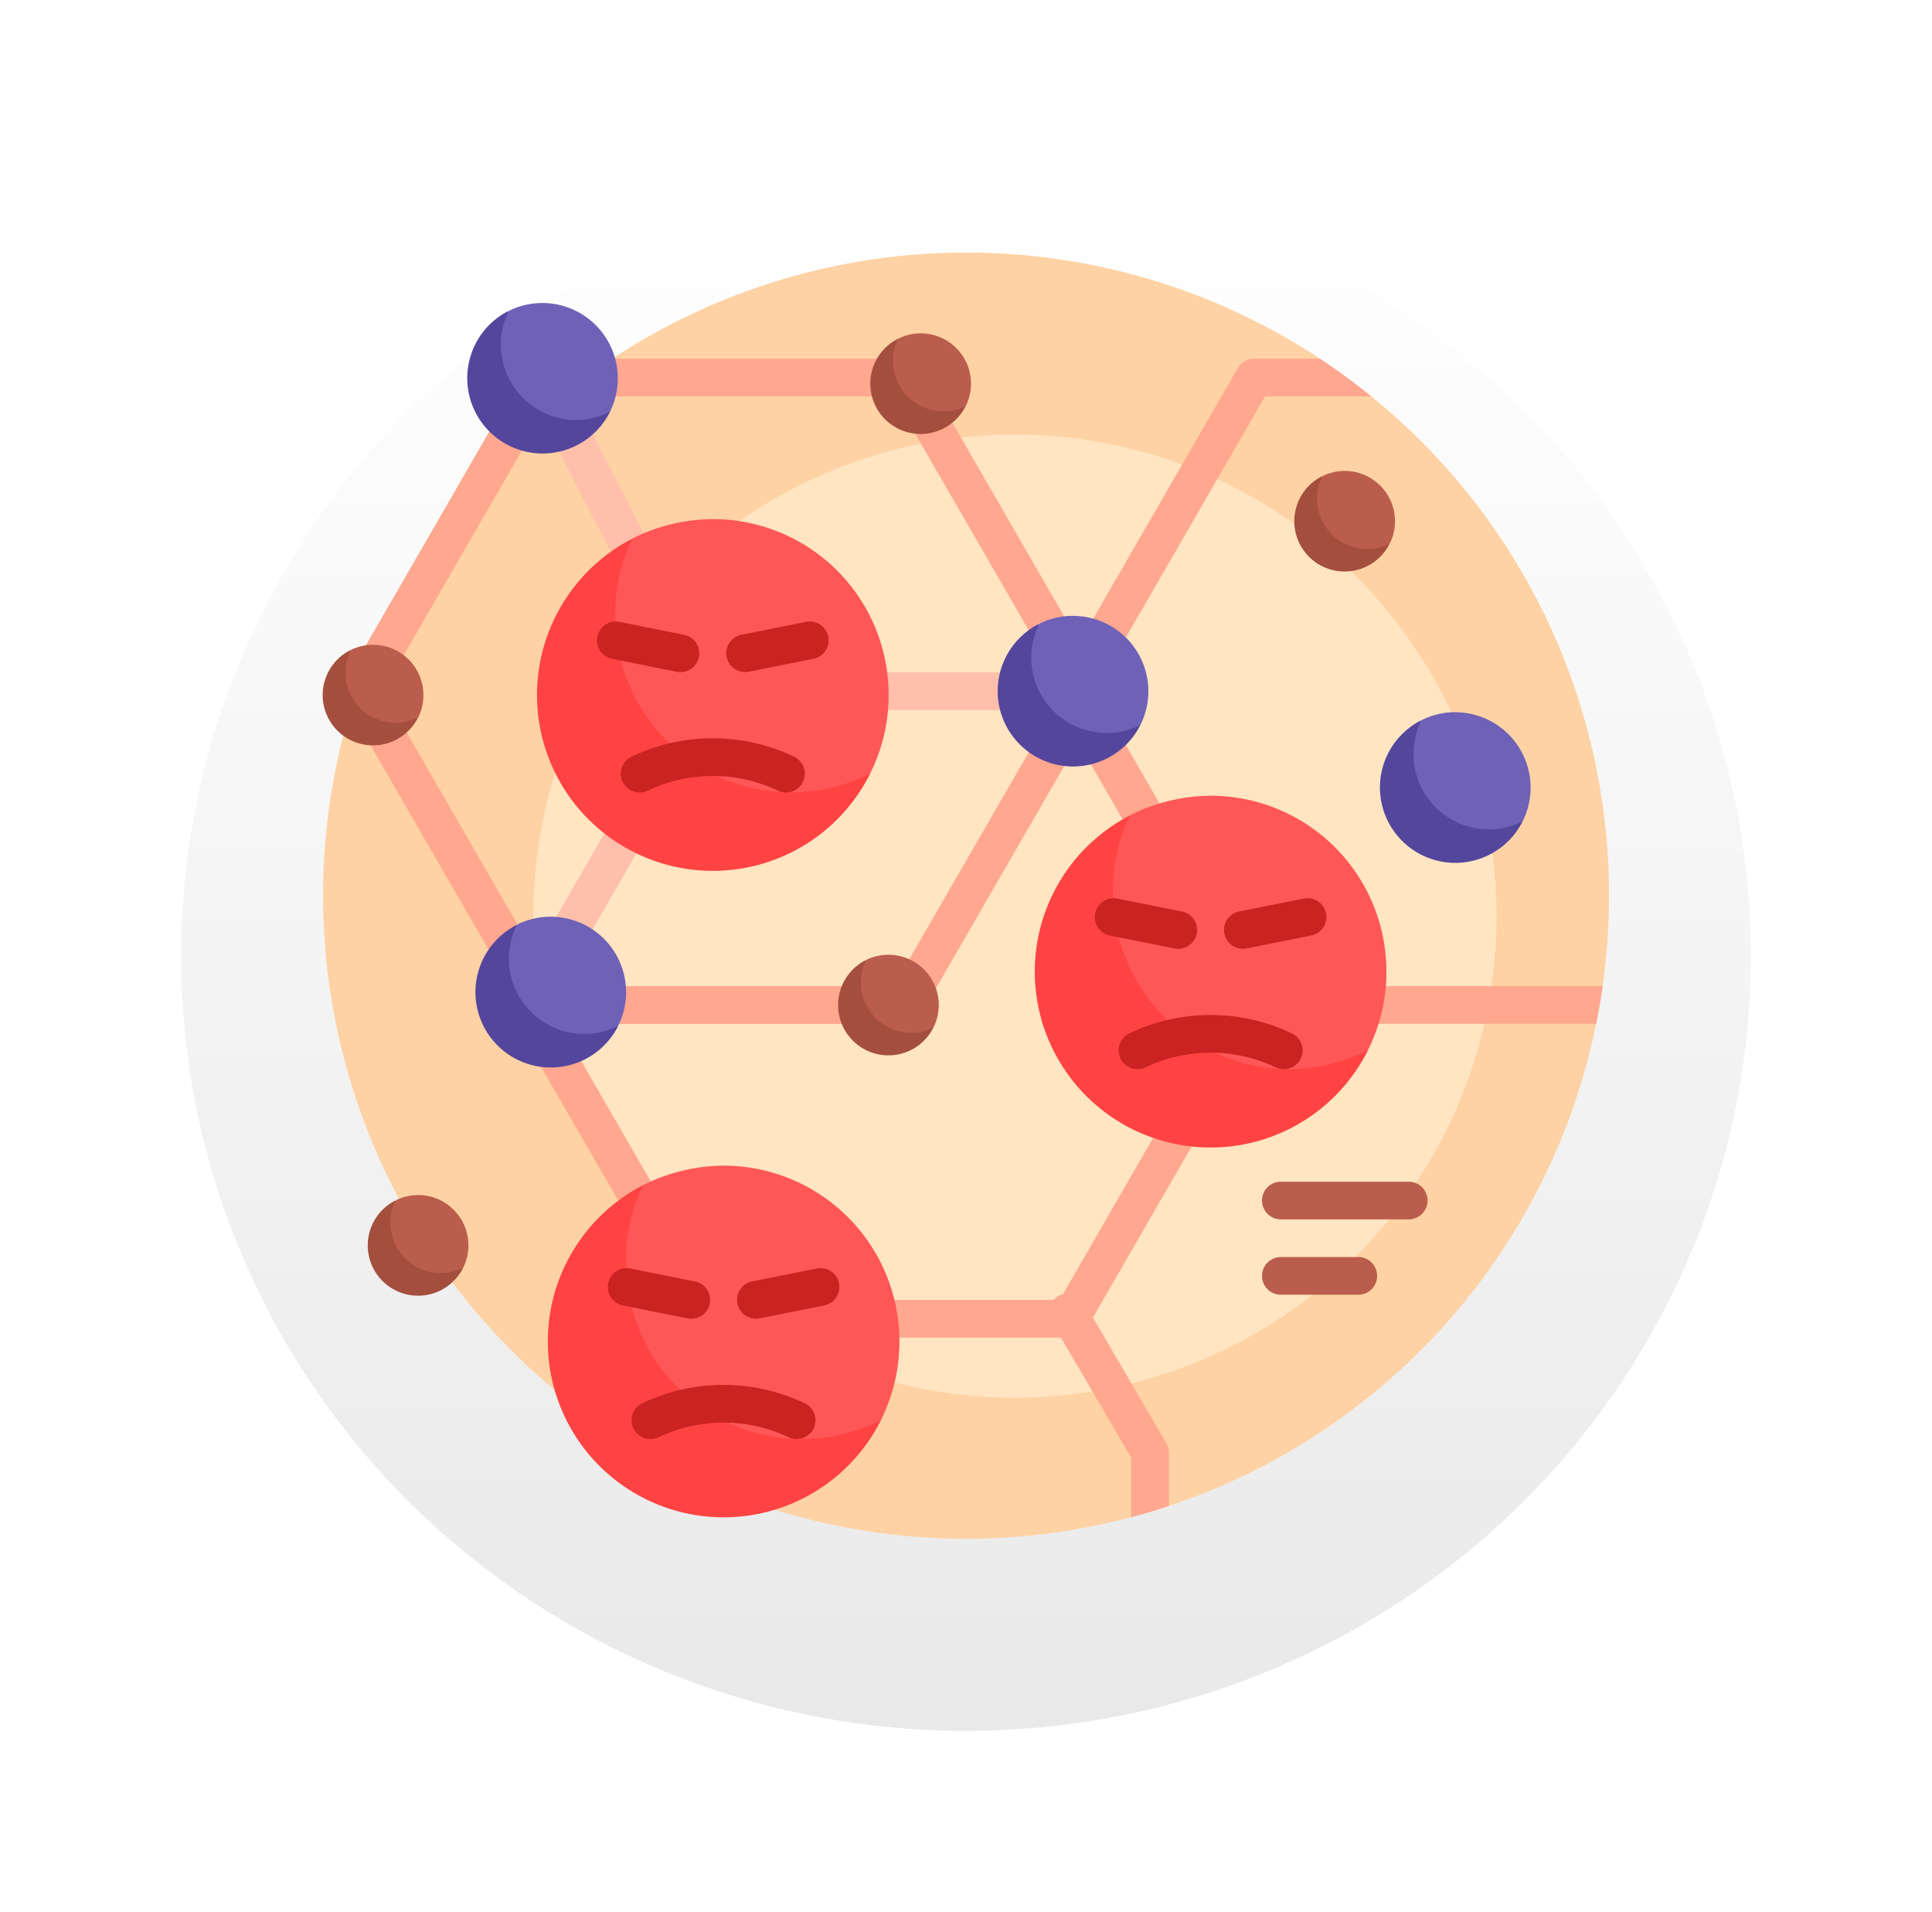 <svg xmlns="http://www.w3.org/2000/svg" xmlns:xlink="http://www.w3.org/1999/xlink" width="96" height="95" viewBox="0 0 96 95">
  <defs>
    <linearGradient id="linear-gradient" x1="0.5" x2="0.5" y2="1" gradientUnits="objectBoundingBox">
      <stop offset="0" stop-color="#fff"/>
      <stop offset="1" stop-color="#e9e9e9"/>
    </linearGradient>
    <filter id="Elipse_7972" x="0" y="0" width="96" height="95" filterUnits="userSpaceOnUse">
      <feOffset dy="3" input="SourceAlpha"/>
      <feGaussianBlur stdDeviation="3" result="blur"/>
      <feFlood flood-opacity="0.161"/>
      <feComposite operator="in" in2="blur"/>
      <feComposite in="SourceGraphic"/>
    </filter>
  </defs>
  <g id="Grupo_1017127" data-name="Grupo 1017127" transform="translate(-644 -4072)">
    <g transform="matrix(1, 0, 0, 1, 644, 4072)" filter="url(#Elipse_7972)">
      <ellipse id="Elipse_7972-2" data-name="Elipse 7972" cx="39" cy="38.5" rx="39" ry="38.5" transform="translate(9 6)" fill="url(#linear-gradient)"/>
    </g>
    <g id="cortisol" transform="translate(660.049 4084.549)">
      <path id="Trazado_716423" data-name="Trazado 716423" d="M63.9,31.951a32.22,32.22,0,0,1-.314,4.5c-.017.124-.5.16-.522.284q-.077.5-.17,1c-.031.166.4.419.371.584A32,32,0,0,1,42.034,62.279c-.159.053-.4-.517-.557-.467q-.412.13-.83.249c-.188.053-.3.726-.485.776A31.954,31.954,0,1,1,49.54,5.272c.138.091-.424.346-.288.44q.829.566,1.619,1.182c.175.136,1.047.111,1.219.251A31.889,31.889,0,0,1,63.9,31.951Z" transform="translate(0 0)" fill="#fed2a4"/>
      <path id="Trazado_716424" data-name="Trazado 716424" d="M131.6,96.364a23.929,23.929,0,1,1-23.929-23.929A23.929,23.929,0,0,1,131.6,96.364Z" transform="translate(-73.288 -63.394)" fill="#ffe5c2"/>
      <path id="Trazado_716425" data-name="Trazado 716425" d="M53.534,73.422l-8.147-14.11.043-.074a.936.936,0,0,0,0-.936l-.043-.074,8.147-14.11h5.28q-1.226-1-2.551-1.872h-3.27a.936.936,0,0,0-.811.468L44.306,56.355,36.43,42.713a.936.936,0,0,0-.811-.468h-18a.936.936,0,0,0-.811.468l-9,15.589a.936.936,0,0,0,0,.936l8.366,14.49a.937.937,0,0,0-.118,1.1l9,15.589a.936.936,0,0,0,.811.468H43.393l3.492,5.972V99.81q.948-.251,1.872-.559V96.6a.937.937,0,0,0-.128-.473L44.981,89.89l8.426-14.6H69.991q.188-.927.321-1.872H53.534ZM9.7,58.77l8.46-14.653H35.079l8.1,14.022a.937.937,0,0,0-.118,1.1l.106.184-8.084,14H18.16ZM43.5,88.717a.941.941,0,0,0-.466.294H26.407L18.488,75.295H35.619a.936.936,0,0,0,.811-.468l7.813-13.533,7.543,13.065Z" transform="translate(-6.724 -36.972)" fill="#ffa78f"/>
      <path id="Trazado_716426" data-name="Trazado 716426" d="M6.967,80.521a2.5,2.5,0,1,1-3.378-3.333c.045-.023-.075.583-.075.942a2.5,2.5,0,0,0,2.5,2.5c.358,0,.974-.14.957-.105ZM29.385,68.688a2.5,2.5,0,0,1-2.5-2.5c0-.358.12-.965.075-.942a2.5,2.5,0,1,0,3.378,3.333c.017-.035-.6.105-.957.105Zm1.6-30.875a2.5,2.5,0,0,1-2.5-2.5c0-.358.12-.965.075-.942a2.5,2.5,0,1,0,3.378,3.333c.017-.035-.6.105-.957.105Zm21.068,6.834a2.5,2.5,0,0,1-2.5-2.5c0-.358.12-.965.075-.942a2.5,2.5,0,1,0,3.378,3.333c.017-.035-.6.105-.957.105ZM4.731,53.181c.017-.035-.6.105-.957.105a2.5,2.5,0,0,1-2.5-2.5c0-.358.12-.965.075-.942a2.5,2.5,0,1,0,3.378,3.333Z" transform="translate(0 -30.084)" fill="#a44f3e"/>
      <path id="Trazado_716427" data-name="Trazado 716427" d="M38.4,65.535a2.485,2.485,0,0,1-.264,1.119A2.5,2.5,0,0,1,34.79,63.3,2.5,2.5,0,0,1,38.4,65.535ZM12.534,74.979a2.486,2.486,0,0,0-1.119.264,2.5,2.5,0,0,0,3.351,3.351,2.5,2.5,0,0,0-2.232-3.615ZM37.508,32.164a2.486,2.486,0,0,0-1.119.264,2.5,2.5,0,0,0,3.351,3.351,2.5,2.5,0,0,0-2.232-3.615ZM58.576,39a2.486,2.486,0,0,0-1.119.264,2.5,2.5,0,0,0,3.351,3.351A2.5,2.5,0,0,0,58.576,39ZM12.53,51.253A2.5,2.5,0,0,0,9.179,47.9a2.5,2.5,0,0,0,3.351,3.351Z" transform="translate(-7.802 -28.15)" fill="#bb5d4c"/>
      <path id="Trazado_716428" data-name="Trazado 716428" d="M382.089,370.827a.936.936,0,0,1-.936.936H374.8a.936.936,0,1,1,0-1.872h6.351A.936.936,0,0,1,382.089,370.827Zm-3.439,2.808H374.8a.936.936,0,1,0,0,1.872h3.848a.936.936,0,0,0,0-1.872Z" transform="translate(-327.204 -323.725)" fill="#bb5d4c"/>
      <path id="Trazado_716429" data-name="Trazado 716429" d="M105.347,58.768a.936.936,0,0,1-.936.936H89.517l-7.344,12.72a.936.936,0,0,1-1.621-.936l7.242-12.544L79.9,43.608a.936.936,0,1,1,1.664-.857l7.766,15.081h15.084A.936.936,0,0,1,105.347,58.768Z" transform="translate(-69.834 -36.97)" fill="#ffbfab"/>
      <path id="Trazado_716430" data-name="Trazado 716430" d="M102.29,157.668A8.738,8.738,0,1,1,90.467,146c.156-.08-.263,2.042-.263,3.3a8.737,8.737,0,0,0,8.737,8.737C100.195,158.036,102.351,157.545,102.29,157.668Zm24.2-18.38a8.738,8.738,0,1,1-11.823-11.664c.156-.081-.263,2.042-.263,3.3a8.737,8.737,0,0,0,8.737,8.737c1.254,0,3.41-.49,3.349-.368Zm-24.735-13.746a8.738,8.738,0,1,1-11.823-11.664c.156-.081-.263,2.042-.263,3.3a8.737,8.737,0,0,0,8.737,8.737C99.659,125.91,101.815,125.419,101.754,125.541Z" transform="translate(-74.562 -99.662)" fill="#ff4343"/>
      <path id="Trazado_716431" data-name="Trazado 716431" d="M130.514,147a8.7,8.7,0,0,1-.925,3.917,8.74,8.74,0,0,1-12.654-7.812,8.469,8.469,0,0,1,.842-3.875,9.085,9.085,0,0,1,4-.967A8.737,8.737,0,0,1,130.514,147Zm24.2-18.38a8.7,8.7,0,0,1-.925,3.917,8.74,8.74,0,0,1-12.654-7.812,8.47,8.47,0,0,1,.842-3.875,9.085,9.085,0,0,1,4-.967A8.737,8.737,0,0,1,154.713,128.625Zm-24.735-13.746a8.7,8.7,0,0,1-.925,3.917,8.74,8.74,0,0,1-12.654-7.812,8.469,8.469,0,0,1,.842-3.875,9.085,9.085,0,0,1,4-.967A8.737,8.737,0,0,1,129.979,114.879Z" transform="translate(-101.872 -92.894)" fill="#ff5757"/>
      <path id="Trazado_716432" data-name="Trazado 716432" d="M119.014,187.517a.931.931,0,0,1-.447-.114,7.544,7.544,0,0,0-6.372,0,.936.936,0,0,1-.9-1.644,9.375,9.375,0,0,1,8.164,0,.936.936,0,0,1-.449,1.758Zm-4.321-6.734a.936.936,0,0,0-.734-1.1l-3.212-.642a.936.936,0,1,0-.367,1.836l3.212.642a.935.935,0,0,0,1.1-.734Zm2.478.734,3.212-.642a.936.936,0,1,0-.367-1.836l-3.212.642a.936.936,0,1,0,.367,1.836Zm26.865-12.868a.936.936,0,0,0-.374-1.27,9.374,9.374,0,0,0-8.164,0,.936.936,0,0,0,.9,1.644,7.544,7.544,0,0,1,6.372,0,.935.935,0,0,0,1.27-.374Zm-5.144-6.246a.936.936,0,0,0-.734-1.1l-3.212-.642a.936.936,0,1,0-.367,1.836l3.212.642a.935.935,0,0,0,1.1-.734Zm2.478.734,3.212-.642a.936.936,0,1,0-.367-1.836L141,161.3a.936.936,0,1,0,.367,1.836ZM119.3,154.9a.936.936,0,0,0-.374-1.27,9.374,9.374,0,0,0-8.164,0,.936.936,0,1,0,.9,1.644,7.546,7.546,0,0,1,6.372,0,.935.935,0,0,0,1.27-.374Zm-5.144-6.246a.936.936,0,0,0-.734-1.1l-3.212-.642a.936.936,0,0,0-.367,1.836l3.212.642a.935.935,0,0,0,1.1-.734Zm2.478.734,3.212-.642a.936.936,0,0,0-.367-1.836l-3.212.642a.936.936,0,1,0,.367,1.836Z" transform="translate(-95.475 -128.561)" fill="#cb2222"/>
      <path id="Trazado_716433" data-name="Trazado 716433" d="M64.93,58.823a3.745,3.745,0,1,1-5.067-5c.067-.035-.113.875-.113,1.412a3.744,3.744,0,0,0,3.744,3.744C64.032,58.981,64.956,58.771,64.93,58.823Zm24.515-14.8A3.744,3.744,0,0,1,85.7,40.279c0-.537.18-1.447.113-1.412a3.745,3.745,0,1,0,5.067,5C90.906,43.813,89.982,44.023,89.444,44.023Zm18.993,4.788a3.744,3.744,0,0,1-3.744-3.744c0-.537.18-1.447.113-1.412a3.745,3.745,0,1,0,5.067,5c.026-.052-.9.158-1.435.158ZM61.169,30.389a3.744,3.744,0,0,0,3.353-2.075c.026-.052-.9.158-1.435.158a3.744,3.744,0,0,1-3.744-3.744c0-.537.18-1.447.113-1.412a3.745,3.745,0,0,0,1.714,7.074Z" transform="translate(-50.258 -20.405)" fill="#54469d"/>
      <path id="Trazado_716434" data-name="Trazado 716434" d="M77.026,54.252a3.728,3.728,0,0,1-.4,1.679A3.746,3.746,0,0,1,71.6,50.9a3.746,3.746,0,0,1,5.423,3.348Zm22.206-18.7a3.728,3.728,0,0,0-1.679.4,3.746,3.746,0,0,0,5.026,5.026,3.746,3.746,0,0,0-3.348-5.423Zm18.993,4.788a3.728,3.728,0,0,0-1.679.4,3.746,3.746,0,0,0,5.026,5.026,3.746,3.746,0,0,0-3.348-5.423ZM74.543,25.818a3.728,3.728,0,0,0,1.679-.4A3.746,3.746,0,0,0,71.2,20.4a3.746,3.746,0,0,0,3.348,5.423Z" transform="translate(-61.963 -17.503)" fill="#6e61b7"/>
    </g>
  </g>
</svg>
